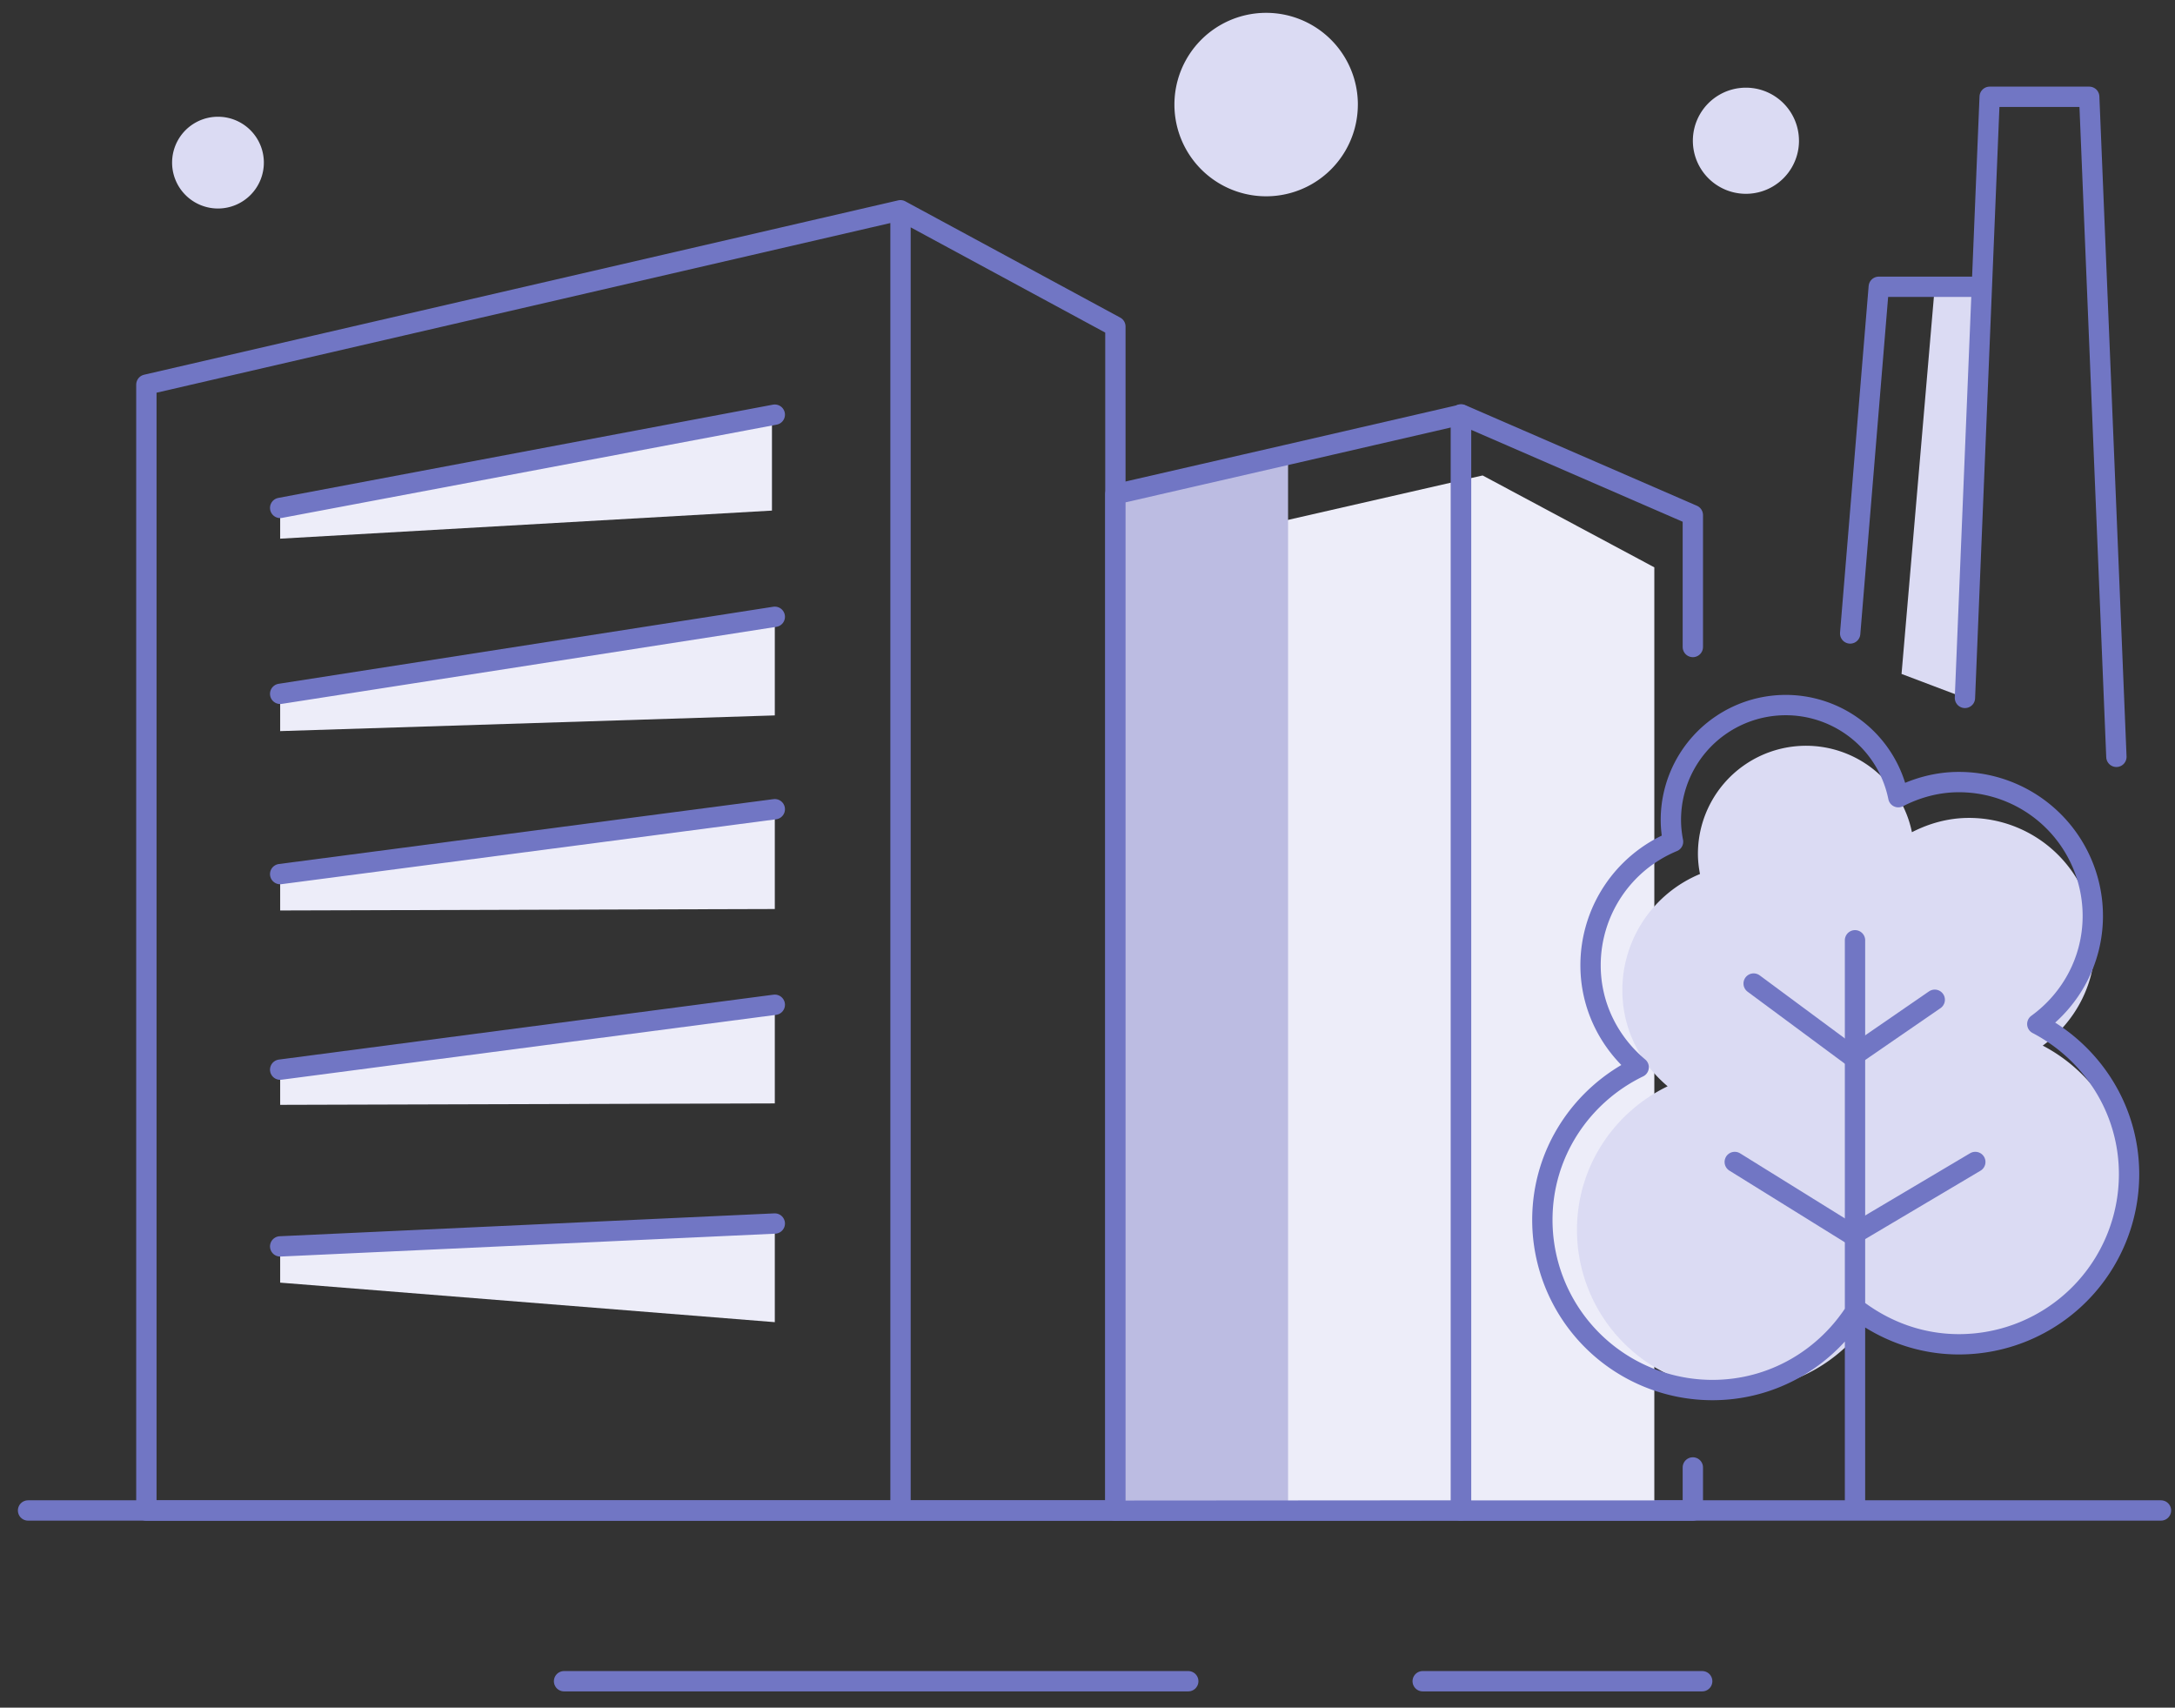 <svg xmlns="http://www.w3.org/2000/svg" width="107" height="84" viewBox="0 0 107 84">
    <rect x="0" y="0" width="107" height="84" fill="#333333" stroke="none"/>
    <g fill="none" fill-rule="evenodd">
        <path stroke="#7176C4" stroke-linecap="round" stroke-linejoin="round" d="M1.38 74.3h104.93M69.99 82.699h13.75M27.749 82.699h30.708"/>
        <path fill="#EDEDF9" d="M81.385 27.907V73.97H54.872V27.515l17.004-3.887 1.063-.24z"/>
        <path stroke="#7176C4" stroke-linecap="round" stroke-linejoin="round" d="M44.301 74.305h-37.1V18.92l37.1-8.577zM44.301 74.305h10.571V16.062l-10.571-5.718z"/>
        <path fill="#BCBCE2" d="M63.367 22.362V73.97h-8.495V24.31z"/>
        <path stroke="#7176C4" stroke-linecap="round" stroke-linejoin="round" d="M71.876 20.4v53.9l-17.004.012v-50l8.494-1.95z"/>
        <path fill="#EDEDF9" d="M13.783 24.715l24.194-4.45v4.851l-24.194 1.381z"/>
        <path stroke="#7176C4" stroke-linecap="round" stroke-linejoin="round" d="M83.28 31.826v-6.49l-11.403-4.953v53.922H83.28v-2.122M13.783 24.984l24.334-4.587"/>
        <path fill="#EDEDF9" d="M13.783 34.18l24.334-3.84v4.851l-24.334.772z"/>
        <path stroke="#7176C4" stroke-linecap="round" stroke-linejoin="round" d="M13.783 34.13l24.334-3.79"/>
        <path fill="#EDEDF9" d="M13.783 43.003l24.334-3.14v4.852l-24.334.071z"/>
        <path stroke="#7176C4" stroke-linecap="round" stroke-linejoin="round" d="M13.783 42.997l24.334-3.192"/>
        <path fill="#EDEDF9" d="M13.783 52.565l24.334-3.14v4.852l-24.334.07z"/>
        <path stroke="#7176C4" stroke-linecap="round" stroke-linejoin="round" d="M13.783 52.616l24.334-3.192"/>
        <path fill="#EDEDF9" d="M13.783 61.31l24.334-1.125v4.852l-24.334-1.944z"/>
        <path stroke="#7176C4" stroke-linecap="round" stroke-linejoin="round" d="M13.783 61.31l24.334-1.125"/>
        <g>
            <path fill="#DBDBF3" d="M100.492 51.434c1.552-1.127 2.57-2.94 2.57-5.004a6.197 6.197 0 0 0-6.196-6.197c-1.017 0-1.962.269-2.808.703A5.318 5.318 0 0 0 83.53 41.99c0 .343.038.677.102 1.002a6.193 6.193 0 0 0-3.82 5.72c0 1.903.876 3.585 2.228 4.722-2.631 1.275-4.46 3.946-4.46 7.065a7.876 7.876 0 0 0 7.875 7.876c2.825 0 5.285-1.503 6.674-3.738 1.321 1.003 2.951 1.62 4.738 1.62a7.874 7.874 0 0 0 7.874-7.873c0-3.034-1.735-5.636-4.248-6.951"/>
            <path stroke="#7176C4" stroke-linecap="round" stroke-linejoin="round" d="M100.226 50.371c1.649-1.196 2.73-3.126 2.73-5.317a6.584 6.584 0 0 0-6.584-6.584c-1.08 0-2.084.283-2.983.744a5.651 5.651 0 0 0-11.19 1.122c0 .365.041.72.107 1.066a6.583 6.583 0 0 0-4.058 6.079c0 2.022.93 3.81 2.367 5.017-2.795 1.355-4.738 4.194-4.738 7.509a8.368 8.368 0 0 0 8.368 8.369c3.003 0 5.615-1.597 7.091-3.973 1.406 1.067 3.137 1.723 5.036 1.723a8.368 8.368 0 0 0 8.368-8.368c0-3.224-1.844-5.989-4.514-7.387zM91.258 46.253v27.724"/>
            <path stroke="#7176C4" stroke-linecap="round" stroke-linejoin="round" d="M85.341 57.157l5.782 3.59 6.053-3.59M86.271 48.38l4.852 3.592 4.058-2.794"/>
            <path fill="#DBDBF3" d="M95.181 14.107l-1.634 19.044 3.12 1.18 1.09-20.224z"/>
            <path stroke="#7176C4" stroke-linecap="round" stroke-linejoin="round" d="M96.666 34.33l1.217-29.569h4.897l1.337 32.468M91.02 31.16l1.407-17.053h4.94"/>
            <path fill="#DBDBF3" d="M88.502 6.923a2.61 2.61 0 1 1-5.221 0 2.61 2.61 0 0 1 5.22 0M66.8 5.144a4.512 4.512 0 1 1-9.024 0 4.512 4.512 0 0 1 9.025 0M12.98 7.952a2.257 2.257 0 1 1-4.513 0 2.257 2.257 0 0 1 4.513 0"/>
        </g>
    </g>
</svg>
